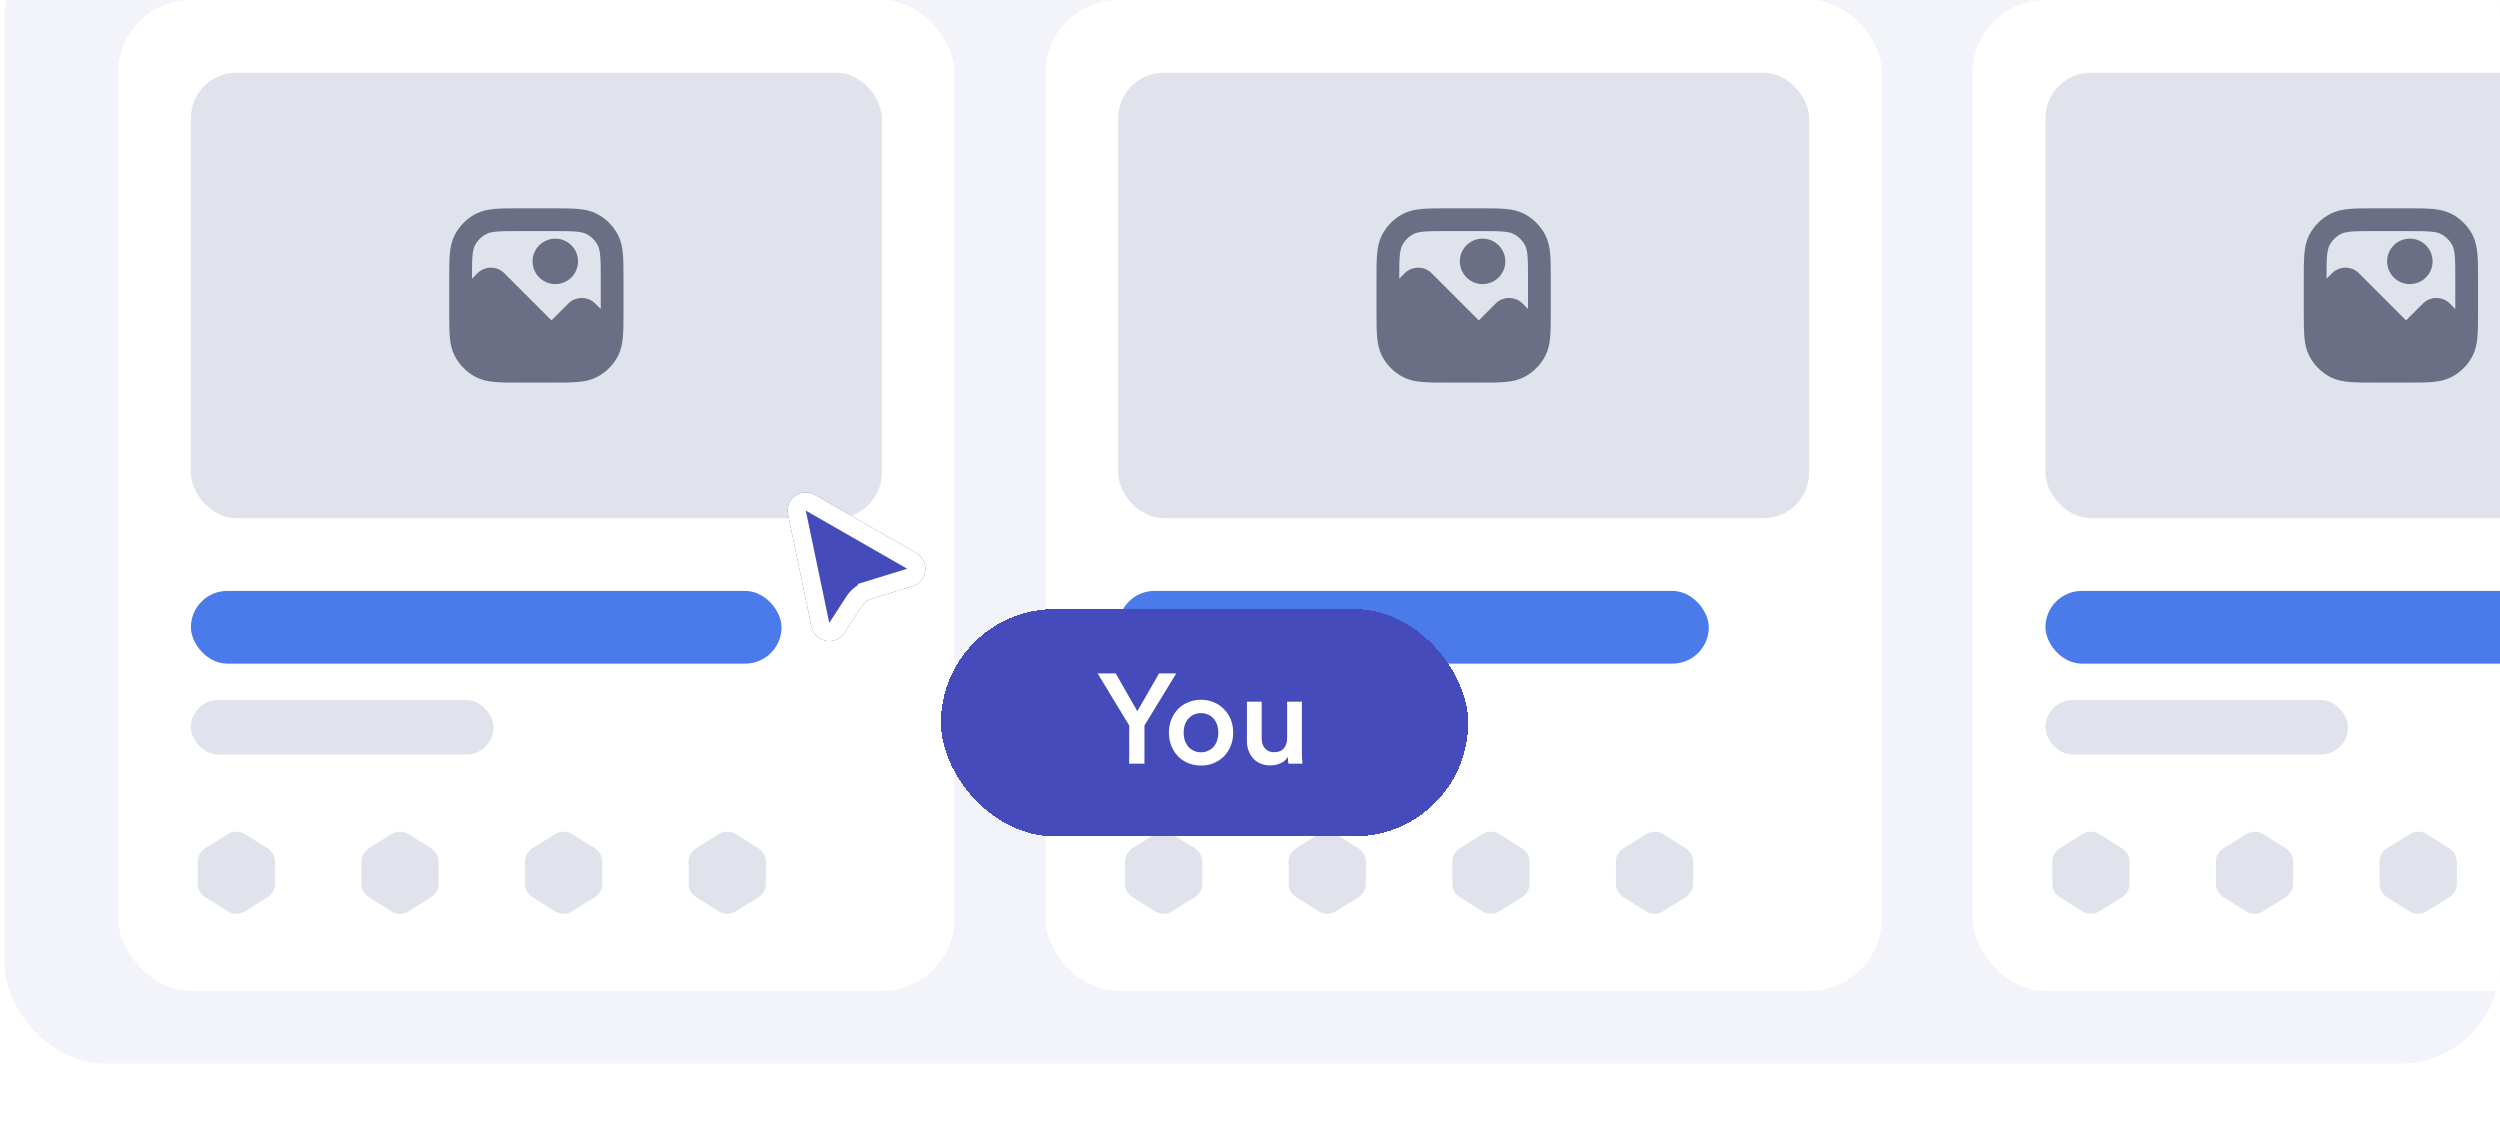 <svg width="275" height="126" viewBox="0 0 275 126" fill="none" xmlns="http://www.w3.org/2000/svg">
<g filter="url(#filter0_ii_1_4138)">
<g clip-path="url(#clip0_1_4138)">
<rect x="0.5" width="274.5" height="126" rx="11" fill="#F2F4FA"/>
<rect x="13" y="9" width="92" height="109" rx="8" fill="white"/>
<rect x="21" y="17" width="76" height="49" rx="5" fill="#E0E3EB"/>
<path d="M59 37.75C59 36.599 59.933 35.667 61.083 35.667C62.234 35.667 63.167 36.599 63.167 37.75C63.167 38.901 62.234 39.833 61.083 39.833C59.933 39.833 59 38.901 59 37.75Z" fill="#6A6F85"/>
<path fill-rule="evenodd" clip-rule="evenodd" d="M57.297 32.333C56.161 32.333 55.258 32.333 54.529 32.393C53.782 32.454 53.146 32.581 52.563 32.878C51.623 33.358 50.858 34.123 50.378 35.063C50.081 35.646 49.954 36.282 49.893 37.029C49.833 37.758 49.833 38.661 49.833 39.797V43.203C49.833 44.339 49.833 45.242 49.893 45.971C49.954 46.717 50.081 47.354 50.378 47.937C50.858 48.877 51.623 49.642 52.563 50.122C53.146 50.419 53.782 50.546 54.529 50.607C55.258 50.667 56.161 50.667 57.297 50.667H60.703C61.839 50.667 62.742 50.667 63.471 50.607C64.218 50.546 64.854 50.419 65.437 50.122C66.377 49.642 67.142 48.877 67.622 47.937C67.919 47.354 68.046 46.717 68.107 45.971C68.167 45.242 68.167 44.339 68.167 43.203V39.797C68.167 38.661 68.167 37.758 68.107 37.029C68.046 36.282 67.919 35.646 67.622 35.063C67.142 34.123 66.377 33.358 65.437 32.878C64.854 32.581 64.218 32.454 63.471 32.393C62.742 32.333 61.839 32.333 60.703 32.333H57.297ZM53.32 34.363C53.629 34.206 54.021 34.106 54.664 34.054C55.318 34.001 56.153 34 57.333 34H60.667C61.847 34 62.682 34.001 63.335 34.054C63.979 34.106 64.371 34.206 64.68 34.363C65.307 34.683 65.817 35.193 66.137 35.82C66.294 36.129 66.393 36.521 66.446 37.164C66.499 37.817 66.5 38.653 66.5 39.833V43.167C66.5 43.465 66.5 43.742 66.499 43.999L65.178 42.678C64.528 42.028 63.472 42.028 62.822 42.678L60.961 44.539C60.799 44.701 60.535 44.701 60.372 44.539L55.178 39.345C54.528 38.694 53.472 38.694 52.822 39.345L51.5 40.667V39.833C51.5 38.653 51.501 37.817 51.554 37.164C51.606 36.521 51.706 36.129 51.863 35.82C52.183 35.193 52.693 34.683 53.32 34.363Z" fill="#6A6F85"/>
<path d="M59 37.75C59 36.599 59.933 35.667 61.083 35.667C62.234 35.667 63.167 36.599 63.167 37.75C63.167 38.901 62.234 39.833 61.083 39.833C59.933 39.833 59 38.901 59 37.75Z" stroke="#6A6F85" stroke-width="0.835"/>
<path fill-rule="evenodd" clip-rule="evenodd" d="M57.297 32.333C56.161 32.333 55.258 32.333 54.529 32.393C53.782 32.454 53.146 32.581 52.563 32.878C51.623 33.358 50.858 34.123 50.378 35.063C50.081 35.646 49.954 36.282 49.893 37.029C49.833 37.758 49.833 38.661 49.833 39.797V43.203C49.833 44.339 49.833 45.242 49.893 45.971C49.954 46.717 50.081 47.354 50.378 47.937C50.858 48.877 51.623 49.642 52.563 50.122C53.146 50.419 53.782 50.546 54.529 50.607C55.258 50.667 56.161 50.667 57.297 50.667H60.703C61.839 50.667 62.742 50.667 63.471 50.607C64.218 50.546 64.854 50.419 65.437 50.122C66.377 49.642 67.142 48.877 67.622 47.937C67.919 47.354 68.046 46.717 68.107 45.971C68.167 45.242 68.167 44.339 68.167 43.203V39.797C68.167 38.661 68.167 37.758 68.107 37.029C68.046 36.282 67.919 35.646 67.622 35.063C67.142 34.123 66.377 33.358 65.437 32.878C64.854 32.581 64.218 32.454 63.471 32.393C62.742 32.333 61.839 32.333 60.703 32.333H57.297ZM53.32 34.363C53.629 34.206 54.021 34.106 54.664 34.054C55.318 34.001 56.153 34 57.333 34H60.667C61.847 34 62.682 34.001 63.335 34.054C63.979 34.106 64.371 34.206 64.68 34.363C65.307 34.683 65.817 35.193 66.137 35.82C66.294 36.129 66.393 36.521 66.446 37.164C66.499 37.817 66.5 38.653 66.5 39.833V43.167C66.5 43.465 66.5 43.742 66.499 43.999L65.178 42.678C64.528 42.028 63.472 42.028 62.822 42.678L60.961 44.539C60.799 44.701 60.535 44.701 60.372 44.539L55.178 39.345C54.528 38.694 53.472 38.694 52.822 39.345L51.5 40.667V39.833C51.5 38.653 51.501 37.817 51.554 37.164C51.606 36.521 51.706 36.129 51.863 35.82C52.183 35.193 52.693 34.683 53.32 34.363Z" stroke="#6A6F85" stroke-width="0.835"/>
<rect x="21" y="74" width="64.967" height="8" rx="4" fill="#4B7BEB"/>
<rect x="21" y="86" width="33.286" height="6" rx="3" fill="#E0E3EB"/>
<g clip-path="url(#clip1_1_4138)">
<path d="M26.663 101.173C26.257 100.919 25.743 100.919 25.337 101.173L22.837 102.735C22.472 102.964 22.25 103.364 22.25 103.795V106.205C22.25 106.636 22.472 107.036 22.837 107.265L25.337 108.827C25.743 109.081 26.257 109.081 26.663 108.827L29.163 107.265C29.528 107.036 29.75 106.636 29.75 106.205V103.795C29.75 103.364 29.528 102.964 29.163 102.735L26.663 101.173Z" fill="#E0E3EB" stroke="#E0E3EB" stroke-linecap="round"/>
</g>
<g clip-path="url(#clip2_1_4138)">
<path d="M44.663 101.173C44.257 100.919 43.743 100.919 43.337 101.173L40.837 102.735C40.472 102.964 40.25 103.364 40.25 103.795V106.205C40.25 106.636 40.472 107.036 40.837 107.265L43.337 108.827C43.743 109.081 44.257 109.081 44.663 108.827L47.163 107.265C47.528 107.036 47.75 106.636 47.75 106.205V103.795C47.75 103.364 47.528 102.964 47.163 102.735L44.663 101.173Z" fill="#E0E3EB" stroke="#E0E3EB" stroke-linecap="round"/>
</g>
<g clip-path="url(#clip3_1_4138)">
<path d="M62.663 101.173C62.257 100.919 61.743 100.919 61.337 101.173L58.837 102.735C58.472 102.964 58.25 103.364 58.25 103.795V106.205C58.25 106.636 58.472 107.036 58.837 107.265L61.337 108.827C61.743 109.081 62.257 109.081 62.663 108.827L65.162 107.265C65.528 107.036 65.75 106.636 65.75 106.205V103.795C65.75 103.364 65.528 102.964 65.162 102.735L62.663 101.173Z" fill="#E0E3EB" stroke="#E0E3EB" stroke-linecap="round"/>
</g>
<g clip-path="url(#clip4_1_4138)">
<path d="M80.662 101.173C80.257 100.919 79.743 100.919 79.338 101.173L76.838 102.735C76.472 102.964 76.25 103.364 76.25 103.795V106.205C76.25 106.636 76.472 107.036 76.838 107.265L79.338 108.827C79.743 109.081 80.257 109.081 80.662 108.827L83.162 107.265C83.528 107.036 83.75 106.636 83.75 106.205V103.795C83.75 103.364 83.528 102.964 83.162 102.735L80.662 101.173Z" fill="#E0E3EB" stroke="#E0E3EB" stroke-linecap="round"/>
</g>
<rect x="115" y="9" width="92" height="109" rx="8" fill="white"/>
<rect x="123" y="17" width="76" height="49" rx="5" fill="#E0E3EB"/>
<path d="M161 37.75C161 36.599 161.933 35.667 163.083 35.667C164.234 35.667 165.167 36.599 165.167 37.75C165.167 38.901 164.234 39.833 163.083 39.833C161.933 39.833 161 38.901 161 37.75Z" fill="#6A6F85"/>
<path fill-rule="evenodd" clip-rule="evenodd" d="M159.297 32.333C158.161 32.333 157.258 32.333 156.529 32.393C155.782 32.454 155.146 32.581 154.563 32.878C153.623 33.358 152.858 34.123 152.378 35.063C152.081 35.646 151.954 36.282 151.893 37.029C151.833 37.758 151.833 38.661 151.833 39.797V43.203C151.833 44.339 151.833 45.242 151.893 45.971C151.954 46.717 152.081 47.354 152.378 47.937C152.858 48.877 153.623 49.642 154.563 50.122C155.146 50.419 155.782 50.546 156.529 50.607C157.258 50.667 158.161 50.667 159.297 50.667H162.703C163.839 50.667 164.742 50.667 165.471 50.607C166.218 50.546 166.854 50.419 167.437 50.122C168.377 49.642 169.142 48.877 169.622 47.937C169.919 47.354 170.046 46.717 170.107 45.971C170.167 45.242 170.167 44.339 170.167 43.203V39.797C170.167 38.661 170.167 37.758 170.107 37.029C170.046 36.282 169.919 35.646 169.622 35.063C169.142 34.123 168.377 33.358 167.437 32.878C166.854 32.581 166.218 32.454 165.471 32.393C164.742 32.333 163.839 32.333 162.703 32.333H159.297ZM155.32 34.363C155.629 34.206 156.021 34.106 156.665 34.054C157.318 34.001 158.153 34 159.333 34H162.667C163.847 34 164.682 34.001 165.335 34.054C165.979 34.106 166.371 34.206 166.68 34.363C167.307 34.683 167.817 35.193 168.137 35.82C168.294 36.129 168.393 36.521 168.446 37.164C168.499 37.817 168.5 38.653 168.5 39.833V43.167C168.5 43.465 168.5 43.742 168.499 43.999L167.178 42.678C166.528 42.028 165.472 42.028 164.821 42.678L162.961 44.539C162.799 44.701 162.535 44.701 162.372 44.539L157.178 39.345C156.528 38.694 155.472 38.694 154.821 39.345L153.5 40.667V39.833C153.5 38.653 153.501 37.817 153.554 37.164C153.607 36.521 153.706 36.129 153.863 35.82C154.183 35.193 154.693 34.683 155.32 34.363Z" fill="#6A6F85"/>
<path d="M161 37.75C161 36.599 161.933 35.667 163.083 35.667C164.234 35.667 165.167 36.599 165.167 37.75C165.167 38.901 164.234 39.833 163.083 39.833C161.933 39.833 161 38.901 161 37.75Z" stroke="#6A6F85" stroke-width="0.835"/>
<path fill-rule="evenodd" clip-rule="evenodd" d="M159.297 32.333C158.161 32.333 157.258 32.333 156.529 32.393C155.782 32.454 155.146 32.581 154.563 32.878C153.623 33.358 152.858 34.123 152.378 35.063C152.081 35.646 151.954 36.282 151.893 37.029C151.833 37.758 151.833 38.661 151.833 39.797V43.203C151.833 44.339 151.833 45.242 151.893 45.971C151.954 46.717 152.081 47.354 152.378 47.937C152.858 48.877 153.623 49.642 154.563 50.122C155.146 50.419 155.782 50.546 156.529 50.607C157.258 50.667 158.161 50.667 159.297 50.667H162.703C163.839 50.667 164.742 50.667 165.471 50.607C166.218 50.546 166.854 50.419 167.437 50.122C168.377 49.642 169.142 48.877 169.622 47.937C169.919 47.354 170.046 46.717 170.107 45.971C170.167 45.242 170.167 44.339 170.167 43.203V39.797C170.167 38.661 170.167 37.758 170.107 37.029C170.046 36.282 169.919 35.646 169.622 35.063C169.142 34.123 168.377 33.358 167.437 32.878C166.854 32.581 166.218 32.454 165.471 32.393C164.742 32.333 163.839 32.333 162.703 32.333H159.297ZM155.32 34.363C155.629 34.206 156.021 34.106 156.665 34.054C157.318 34.001 158.153 34 159.333 34H162.667C163.847 34 164.682 34.001 165.335 34.054C165.979 34.106 166.371 34.206 166.68 34.363C167.307 34.683 167.817 35.193 168.137 35.82C168.294 36.129 168.393 36.521 168.446 37.164C168.499 37.817 168.5 38.653 168.5 39.833V43.167C168.5 43.465 168.5 43.742 168.499 43.999L167.178 42.678C166.528 42.028 165.472 42.028 164.821 42.678L162.961 44.539C162.799 44.701 162.535 44.701 162.372 44.539L157.178 39.345C156.528 38.694 155.472 38.694 154.821 39.345L153.5 40.667V39.833C153.5 38.653 153.501 37.817 153.554 37.164C153.607 36.521 153.706 36.129 153.863 35.82C154.183 35.193 154.693 34.683 155.32 34.363Z" stroke="#6A6F85" stroke-width="0.835"/>
<rect x="123" y="74" width="64.967" height="8" rx="4" fill="#4B7BEB"/>
<rect x="123" y="86" width="33.286" height="6" rx="3" fill="#E0E3EB"/>
<g clip-path="url(#clip5_1_4138)">
<path d="M128.662 101.173C128.257 100.919 127.743 100.919 127.338 101.173L124.838 102.735C124.472 102.964 124.25 103.364 124.25 103.795V106.205C124.25 106.636 124.472 107.036 124.838 107.265L127.338 108.827C127.743 109.081 128.257 109.081 128.662 108.827L131.162 107.265C131.528 107.036 131.75 106.636 131.75 106.205V103.795C131.75 103.364 131.528 102.964 131.162 102.735L128.662 101.173Z" fill="#E0E3EB" stroke="#E0E3EB" stroke-linecap="round"/>
</g>
<g clip-path="url(#clip6_1_4138)">
<path d="M146.662 101.173C146.257 100.919 145.743 100.919 145.338 101.173L142.838 102.735C142.472 102.964 142.25 103.364 142.25 103.795V106.205C142.25 106.636 142.472 107.036 142.838 107.265L145.338 108.827C145.743 109.081 146.257 109.081 146.662 108.827L149.162 107.265C149.528 107.036 149.75 106.636 149.75 106.205V103.795C149.75 103.364 149.528 102.964 149.162 102.735L146.662 101.173Z" fill="#E0E3EB" stroke="#E0E3EB" stroke-linecap="round"/>
</g>
<g clip-path="url(#clip7_1_4138)">
<path d="M164.662 101.173C164.257 100.919 163.743 100.919 163.338 101.173L160.838 102.735C160.472 102.964 160.25 103.364 160.25 103.795V106.205C160.25 106.636 160.472 107.036 160.838 107.265L163.338 108.827C163.743 109.081 164.257 109.081 164.662 108.827L167.162 107.265C167.528 107.036 167.75 106.636 167.75 106.205V103.795C167.75 103.364 167.528 102.964 167.162 102.735L164.662 101.173Z" fill="#E0E3EB" stroke="#E0E3EB" stroke-linecap="round"/>
</g>
<g clip-path="url(#clip8_1_4138)">
<path d="M182.662 101.173C182.257 100.919 181.743 100.919 181.338 101.173L178.838 102.735C178.472 102.964 178.25 103.364 178.25 103.795V106.205C178.25 106.636 178.472 107.036 178.838 107.265L181.338 108.827C181.743 109.081 182.257 109.081 182.662 108.827L185.162 107.265C185.528 107.036 185.75 106.636 185.75 106.205V103.795C185.75 103.364 185.528 102.964 185.162 102.735L182.662 101.173Z" fill="#E0E3EB" stroke="#E0E3EB" stroke-linecap="round"/>
</g>
<rect x="217" y="9" width="92" height="109" rx="8" fill="white"/>
<rect x="225" y="17" width="76" height="49" rx="5" fill="#E0E3EB"/>
<path d="M263 37.75C263 36.599 263.933 35.667 265.083 35.667C266.234 35.667 267.167 36.599 267.167 37.75C267.167 38.901 266.234 39.833 265.083 39.833C263.933 39.833 263 38.901 263 37.75Z" fill="#6A6F85"/>
<path fill-rule="evenodd" clip-rule="evenodd" d="M261.297 32.333C260.161 32.333 259.258 32.333 258.529 32.393C257.783 32.454 257.146 32.581 256.563 32.878C255.623 33.358 254.858 34.123 254.378 35.063C254.081 35.646 253.954 36.282 253.893 37.029C253.833 37.758 253.833 38.661 253.833 39.797V43.203C253.833 44.339 253.833 45.242 253.893 45.971C253.954 46.717 254.081 47.354 254.378 47.937C254.858 48.877 255.623 49.642 256.563 50.122C257.146 50.419 257.783 50.546 258.529 50.607C259.258 50.667 260.161 50.667 261.297 50.667H264.703C265.839 50.667 266.742 50.667 267.471 50.607C268.218 50.546 268.854 50.419 269.437 50.122C270.377 49.642 271.142 48.877 271.622 47.937C271.919 47.354 272.046 46.717 272.107 45.971C272.167 45.242 272.167 44.339 272.167 43.203V39.797C272.167 38.661 272.167 37.758 272.107 37.029C272.046 36.282 271.919 35.646 271.622 35.063C271.142 34.123 270.377 33.358 269.437 32.878C268.854 32.581 268.218 32.454 267.471 32.393C266.742 32.333 265.839 32.333 264.703 32.333H261.297ZM257.32 34.363C257.629 34.206 258.021 34.106 258.665 34.054C259.318 34.001 260.153 34 261.333 34H264.667C265.847 34 266.683 34.001 267.336 34.054C267.979 34.106 268.371 34.206 268.68 34.363C269.307 34.683 269.817 35.193 270.137 35.82C270.294 36.129 270.393 36.521 270.446 37.164C270.499 37.817 270.5 38.653 270.5 39.833V43.167C270.5 43.465 270.5 43.742 270.499 43.999L269.179 42.678C268.528 42.028 267.472 42.028 266.822 42.678L264.961 44.539C264.799 44.701 264.535 44.701 264.372 44.539L259.179 39.345C258.528 38.694 257.472 38.694 256.822 39.345L255.5 40.667V39.833C255.5 38.653 255.501 37.817 255.554 37.164C255.607 36.521 255.706 36.129 255.863 35.82C256.183 35.193 256.693 34.683 257.32 34.363Z" fill="#6A6F85"/>
<path d="M263 37.75C263 36.599 263.933 35.667 265.083 35.667C266.234 35.667 267.167 36.599 267.167 37.75C267.167 38.901 266.234 39.833 265.083 39.833C263.933 39.833 263 38.901 263 37.75Z" stroke="#6A6F85" stroke-width="0.835"/>
<path fill-rule="evenodd" clip-rule="evenodd" d="M261.297 32.333C260.161 32.333 259.258 32.333 258.529 32.393C257.783 32.454 257.146 32.581 256.563 32.878C255.623 33.358 254.858 34.123 254.378 35.063C254.081 35.646 253.954 36.282 253.893 37.029C253.833 37.758 253.833 38.661 253.833 39.797V43.203C253.833 44.339 253.833 45.242 253.893 45.971C253.954 46.717 254.081 47.354 254.378 47.937C254.858 48.877 255.623 49.642 256.563 50.122C257.146 50.419 257.783 50.546 258.529 50.607C259.258 50.667 260.161 50.667 261.297 50.667H264.703C265.839 50.667 266.742 50.667 267.471 50.607C268.218 50.546 268.854 50.419 269.437 50.122C270.377 49.642 271.142 48.877 271.622 47.937C271.919 47.354 272.046 46.717 272.107 45.971C272.167 45.242 272.167 44.339 272.167 43.203V39.797C272.167 38.661 272.167 37.758 272.107 37.029C272.046 36.282 271.919 35.646 271.622 35.063C271.142 34.123 270.377 33.358 269.437 32.878C268.854 32.581 268.218 32.454 267.471 32.393C266.742 32.333 265.839 32.333 264.703 32.333H261.297ZM257.32 34.363C257.629 34.206 258.021 34.106 258.665 34.054C259.318 34.001 260.153 34 261.333 34H264.667C265.847 34 266.683 34.001 267.336 34.054C267.979 34.106 268.371 34.206 268.68 34.363C269.307 34.683 269.817 35.193 270.137 35.82C270.294 36.129 270.393 36.521 270.446 37.164C270.499 37.817 270.5 38.653 270.5 39.833V43.167C270.5 43.465 270.5 43.742 270.499 43.999L269.179 42.678C268.528 42.028 267.472 42.028 266.822 42.678L264.961 44.539C264.799 44.701 264.535 44.701 264.372 44.539L259.179 39.345C258.528 38.694 257.472 38.694 256.822 39.345L255.5 40.667V39.833C255.5 38.653 255.501 37.817 255.554 37.164C255.607 36.521 255.706 36.129 255.863 35.82C256.183 35.193 256.693 34.683 257.32 34.363Z" stroke="#6A6F85" stroke-width="0.835"/>
<rect x="225" y="74" width="64.967" height="8" rx="4" fill="#4B7BEB"/>
<rect x="225" y="86" width="33.286" height="6" rx="3" fill="#E0E3EB"/>
<g clip-path="url(#clip9_1_4138)">
<path d="M230.662 101.173C230.257 100.919 229.743 100.919 229.338 101.173L226.838 102.735C226.472 102.964 226.25 103.364 226.25 103.795V106.205C226.25 106.636 226.472 107.036 226.838 107.265L229.338 108.827C229.743 109.081 230.257 109.081 230.662 108.827L233.162 107.265C233.528 107.036 233.75 106.636 233.75 106.205V103.795C233.75 103.364 233.528 102.964 233.162 102.735L230.662 101.173Z" fill="#E0E3EB" stroke="#E0E3EB" stroke-linecap="round"/>
</g>
<g clip-path="url(#clip10_1_4138)">
<path d="M248.662 101.173C248.257 100.919 247.743 100.919 247.338 101.173L244.838 102.735C244.472 102.964 244.25 103.364 244.25 103.795V106.205C244.25 106.636 244.472 107.036 244.838 107.265L247.338 108.827C247.743 109.081 248.257 109.081 248.662 108.827L251.162 107.265C251.528 107.036 251.75 106.636 251.75 106.205V103.795C251.75 103.364 251.528 102.964 251.162 102.735L248.662 101.173Z" fill="#E0E3EB" stroke="#E0E3EB" stroke-linecap="round"/>
</g>
<g clip-path="url(#clip11_1_4138)">
<path d="M266.662 101.173C266.257 100.919 265.743 100.919 265.338 101.173L262.838 102.735C262.472 102.964 262.25 103.364 262.25 103.795V106.205C262.25 106.636 262.472 107.036 262.838 107.265L265.338 108.827C265.743 109.081 266.257 109.081 266.662 108.827L269.162 107.265C269.528 107.036 269.75 106.636 269.75 106.205V103.795C269.75 103.364 269.528 102.964 269.162 102.735L266.662 101.173Z" fill="#E0E3EB" stroke="#E0E3EB" stroke-linecap="round"/>
</g>
<g filter="url(#filter1_d_1_4138)">
<rect x="103.5" y="67" width="58" height="25" rx="12.5" fill="#454BBA" shape-rendering="crispEdges"/>
<path d="M120.738 74.074H122.726L125.106 78.232L127.5 74.074H129.39L125.89 79.8V84H124.21V79.8L120.738 74.074ZM132.108 82.754C132.36 82.754 132.598 82.707 132.822 82.614C133.055 82.521 133.261 82.385 133.438 82.208C133.615 82.021 133.755 81.793 133.858 81.522C133.961 81.251 134.012 80.939 134.012 80.584C134.012 80.229 133.961 79.921 133.858 79.66C133.755 79.389 133.615 79.165 133.438 78.988C133.261 78.801 133.055 78.666 132.822 78.582C132.598 78.489 132.36 78.442 132.108 78.442C131.856 78.442 131.613 78.489 131.38 78.582C131.156 78.666 130.955 78.801 130.778 78.988C130.61 79.165 130.47 79.389 130.358 79.66C130.255 79.921 130.204 80.229 130.204 80.584C130.204 80.939 130.255 81.251 130.358 81.522C130.47 81.793 130.61 82.021 130.778 82.208C130.955 82.385 131.156 82.521 131.38 82.614C131.613 82.707 131.856 82.754 132.108 82.754ZM132.108 76.972C132.621 76.972 133.093 77.065 133.522 77.252C133.951 77.429 134.325 77.681 134.642 78.008C134.959 78.325 135.207 78.703 135.384 79.142C135.561 79.581 135.65 80.061 135.65 80.584C135.65 81.107 135.561 81.592 135.384 82.04C135.207 82.479 134.959 82.861 134.642 83.188C134.325 83.505 133.951 83.757 133.522 83.944C133.093 84.121 132.621 84.21 132.108 84.21C131.604 84.21 131.133 84.121 130.694 83.944C130.265 83.757 129.891 83.505 129.574 83.188C129.266 82.861 129.023 82.479 128.846 82.04C128.669 81.592 128.58 81.107 128.58 80.584C128.58 80.061 128.669 79.581 128.846 79.142C129.023 78.703 129.266 78.325 129.574 78.008C129.891 77.681 130.265 77.429 130.694 77.252C131.133 77.065 131.604 76.972 132.108 76.972ZM141.669 83.244C141.501 83.552 141.235 83.79 140.871 83.958C140.516 84.117 140.138 84.196 139.737 84.196C139.326 84.196 138.962 84.126 138.645 83.986C138.327 83.846 138.057 83.655 137.833 83.412C137.618 83.16 137.45 82.871 137.329 82.544C137.217 82.217 137.161 81.863 137.161 81.48V77.182H138.785V81.186C138.785 81.401 138.808 81.601 138.855 81.788C138.911 81.975 138.995 82.138 139.107 82.278C139.219 82.418 139.359 82.53 139.527 82.614C139.704 82.698 139.914 82.74 140.157 82.74C140.633 82.74 140.987 82.6 141.221 82.32C141.463 82.031 141.585 81.662 141.585 81.214V77.182H143.209V82.754C143.209 83.034 143.213 83.281 143.223 83.496C143.241 83.701 143.26 83.869 143.279 84H141.725C141.706 83.925 141.692 83.818 141.683 83.678C141.673 83.529 141.669 83.384 141.669 83.244Z" fill="white"/>
</g>
<g filter="url(#filter2_d_1_4138)">
<path d="M86.678 55.638C86.325 53.949 88.133 52.635 89.63 53.493L100.789 59.888C102.307 60.758 102.054 63.021 100.382 63.535L95.888 64.918C95.439 65.056 95.054 65.347 94.798 65.74L92.897 68.669C91.925 70.166 89.628 69.737 89.262 67.989L86.678 55.638Z" fill="#454BBA"/>
<path d="M87.657 55.433C87.48 54.589 88.384 53.932 89.133 54.361L100.291 60.756C101.05 61.191 100.924 62.322 100.088 62.58L95.594 63.962L95.888 64.918L95.594 63.962C94.921 64.169 94.343 64.606 93.96 65.196L92.058 68.124C91.573 68.873 90.424 68.658 90.241 67.785L87.657 55.433Z" stroke="white" stroke-width="2"/>
</g>
</g>
</g>
<defs>
<filter id="filter0_ii_1_4138" x="0.5" y="-8" width="274.5" height="134" filterUnits="userSpaceOnUse" color-interpolation-filters="sRGB">
<feFlood flood-opacity="0" result="BackgroundImageFix"/>
<feBlend mode="normal" in="SourceGraphic" in2="BackgroundImageFix" result="shape"/>
<feColorMatrix in="SourceAlpha" type="matrix" values="0 0 0 0 0 0 0 0 0 0 0 0 0 0 0 0 0 0 127 0" result="hardAlpha"/>
<feOffset dy="-1"/>
<feGaussianBlur stdDeviation="3.5"/>
<feComposite in2="hardAlpha" operator="arithmetic" k2="-1" k3="1"/>
<feColorMatrix type="matrix" values="0 0 0 0 0.024 0 0 0 0 0.059 0 0 0 0 0.2 0 0 0 0.02 0"/>
<feBlend mode="normal" in2="shape" result="effect1_innerShadow_1_4138"/>
<feColorMatrix in="SourceAlpha" type="matrix" values="0 0 0 0 0 0 0 0 0 0 0 0 0 0 0 0 0 0 127 0" result="hardAlpha"/>
<feOffset dy="-8"/>
<feGaussianBlur stdDeviation="8"/>
<feComposite in2="hardAlpha" operator="arithmetic" k2="-1" k3="1"/>
<feColorMatrix type="matrix" values="0 0 0 0 0.024 0 0 0 0 0.059 0 0 0 0 0.2 0 0 0 0.02 0"/>
<feBlend mode="normal" in2="effect1_innerShadow_1_4138" result="effect2_innerShadow_1_4138"/>
</filter>
<filter id="filter1_d_1_4138" x="83.5" y="56" width="98" height="65" filterUnits="userSpaceOnUse" color-interpolation-filters="sRGB">
<feFlood flood-opacity="0" result="BackgroundImageFix"/>
<feColorMatrix in="SourceAlpha" type="matrix" values="0 0 0 0 0 0 0 0 0 0 0 0 0 0 0 0 0 0 127 0" result="hardAlpha"/>
<feOffset dy="9"/>
<feGaussianBlur stdDeviation="10"/>
<feComposite in2="hardAlpha" operator="out"/>
<feColorMatrix type="matrix" values="0 0 0 0 0.271 0 0 0 0 0.294 0 0 0 0 0.729 0 0 0 0.25 0"/>
<feBlend mode="normal" in2="BackgroundImageFix" result="effect1_dropShadow_1_4138"/>
<feBlend mode="normal" in="SourceGraphic" in2="effect1_dropShadow_1_4138" result="shape"/>
</filter>
<filter id="filter2_d_1_4138" x="66.757" y="43.285" width="54.913" height="56.11" filterUnits="userSpaceOnUse" color-interpolation-filters="sRGB">
<feFlood flood-opacity="0" result="BackgroundImageFix"/>
<feColorMatrix in="SourceAlpha" type="matrix" values="0 0 0 0 0 0 0 0 0 0 0 0 0 0 0 0 0 0 127 0" result="hardAlpha"/>
<feOffset dy="9.938"/>
<feGaussianBlur stdDeviation="9.938"/>
<feColorMatrix type="matrix" values="0 0 0 0 0.271 0 0 0 0 0.294 0 0 0 0 0.729 0 0 0 0.28 0"/>
<feBlend mode="normal" in2="BackgroundImageFix" result="effect1_dropShadow_1_4138"/>
<feBlend mode="normal" in="SourceGraphic" in2="effect1_dropShadow_1_4138" result="shape"/>
</filter>
<clipPath id="clip0_1_4138">
<rect x="0.5" width="274.5" height="126" rx="11" fill="white"/>
</clipPath>
<clipPath id="clip1_1_4138">
<rect width="10" height="10" fill="white" transform="translate(21 100)"/>
</clipPath>
<clipPath id="clip2_1_4138">
<rect width="10" height="10" fill="white" transform="translate(39 100)"/>
</clipPath>
<clipPath id="clip3_1_4138">
<rect width="10" height="10" fill="white" transform="translate(57 100)"/>
</clipPath>
<clipPath id="clip4_1_4138">
<rect width="10" height="10" fill="white" transform="translate(75 100)"/>
</clipPath>
<clipPath id="clip5_1_4138">
<rect width="10" height="10" fill="white" transform="translate(123 100)"/>
</clipPath>
<clipPath id="clip6_1_4138">
<rect width="10" height="10" fill="white" transform="translate(141 100)"/>
</clipPath>
<clipPath id="clip7_1_4138">
<rect width="10" height="10" fill="white" transform="translate(159 100)"/>
</clipPath>
<clipPath id="clip8_1_4138">
<rect width="10" height="10" fill="white" transform="translate(177 100)"/>
</clipPath>
<clipPath id="clip9_1_4138">
<rect width="10" height="10" fill="white" transform="translate(225 100)"/>
</clipPath>
<clipPath id="clip10_1_4138">
<rect width="10" height="10" fill="white" transform="translate(243 100)"/>
</clipPath>
<clipPath id="clip11_1_4138">
<rect width="10" height="10" fill="white" transform="translate(261 100)"/>
</clipPath>
</defs>
</svg>
